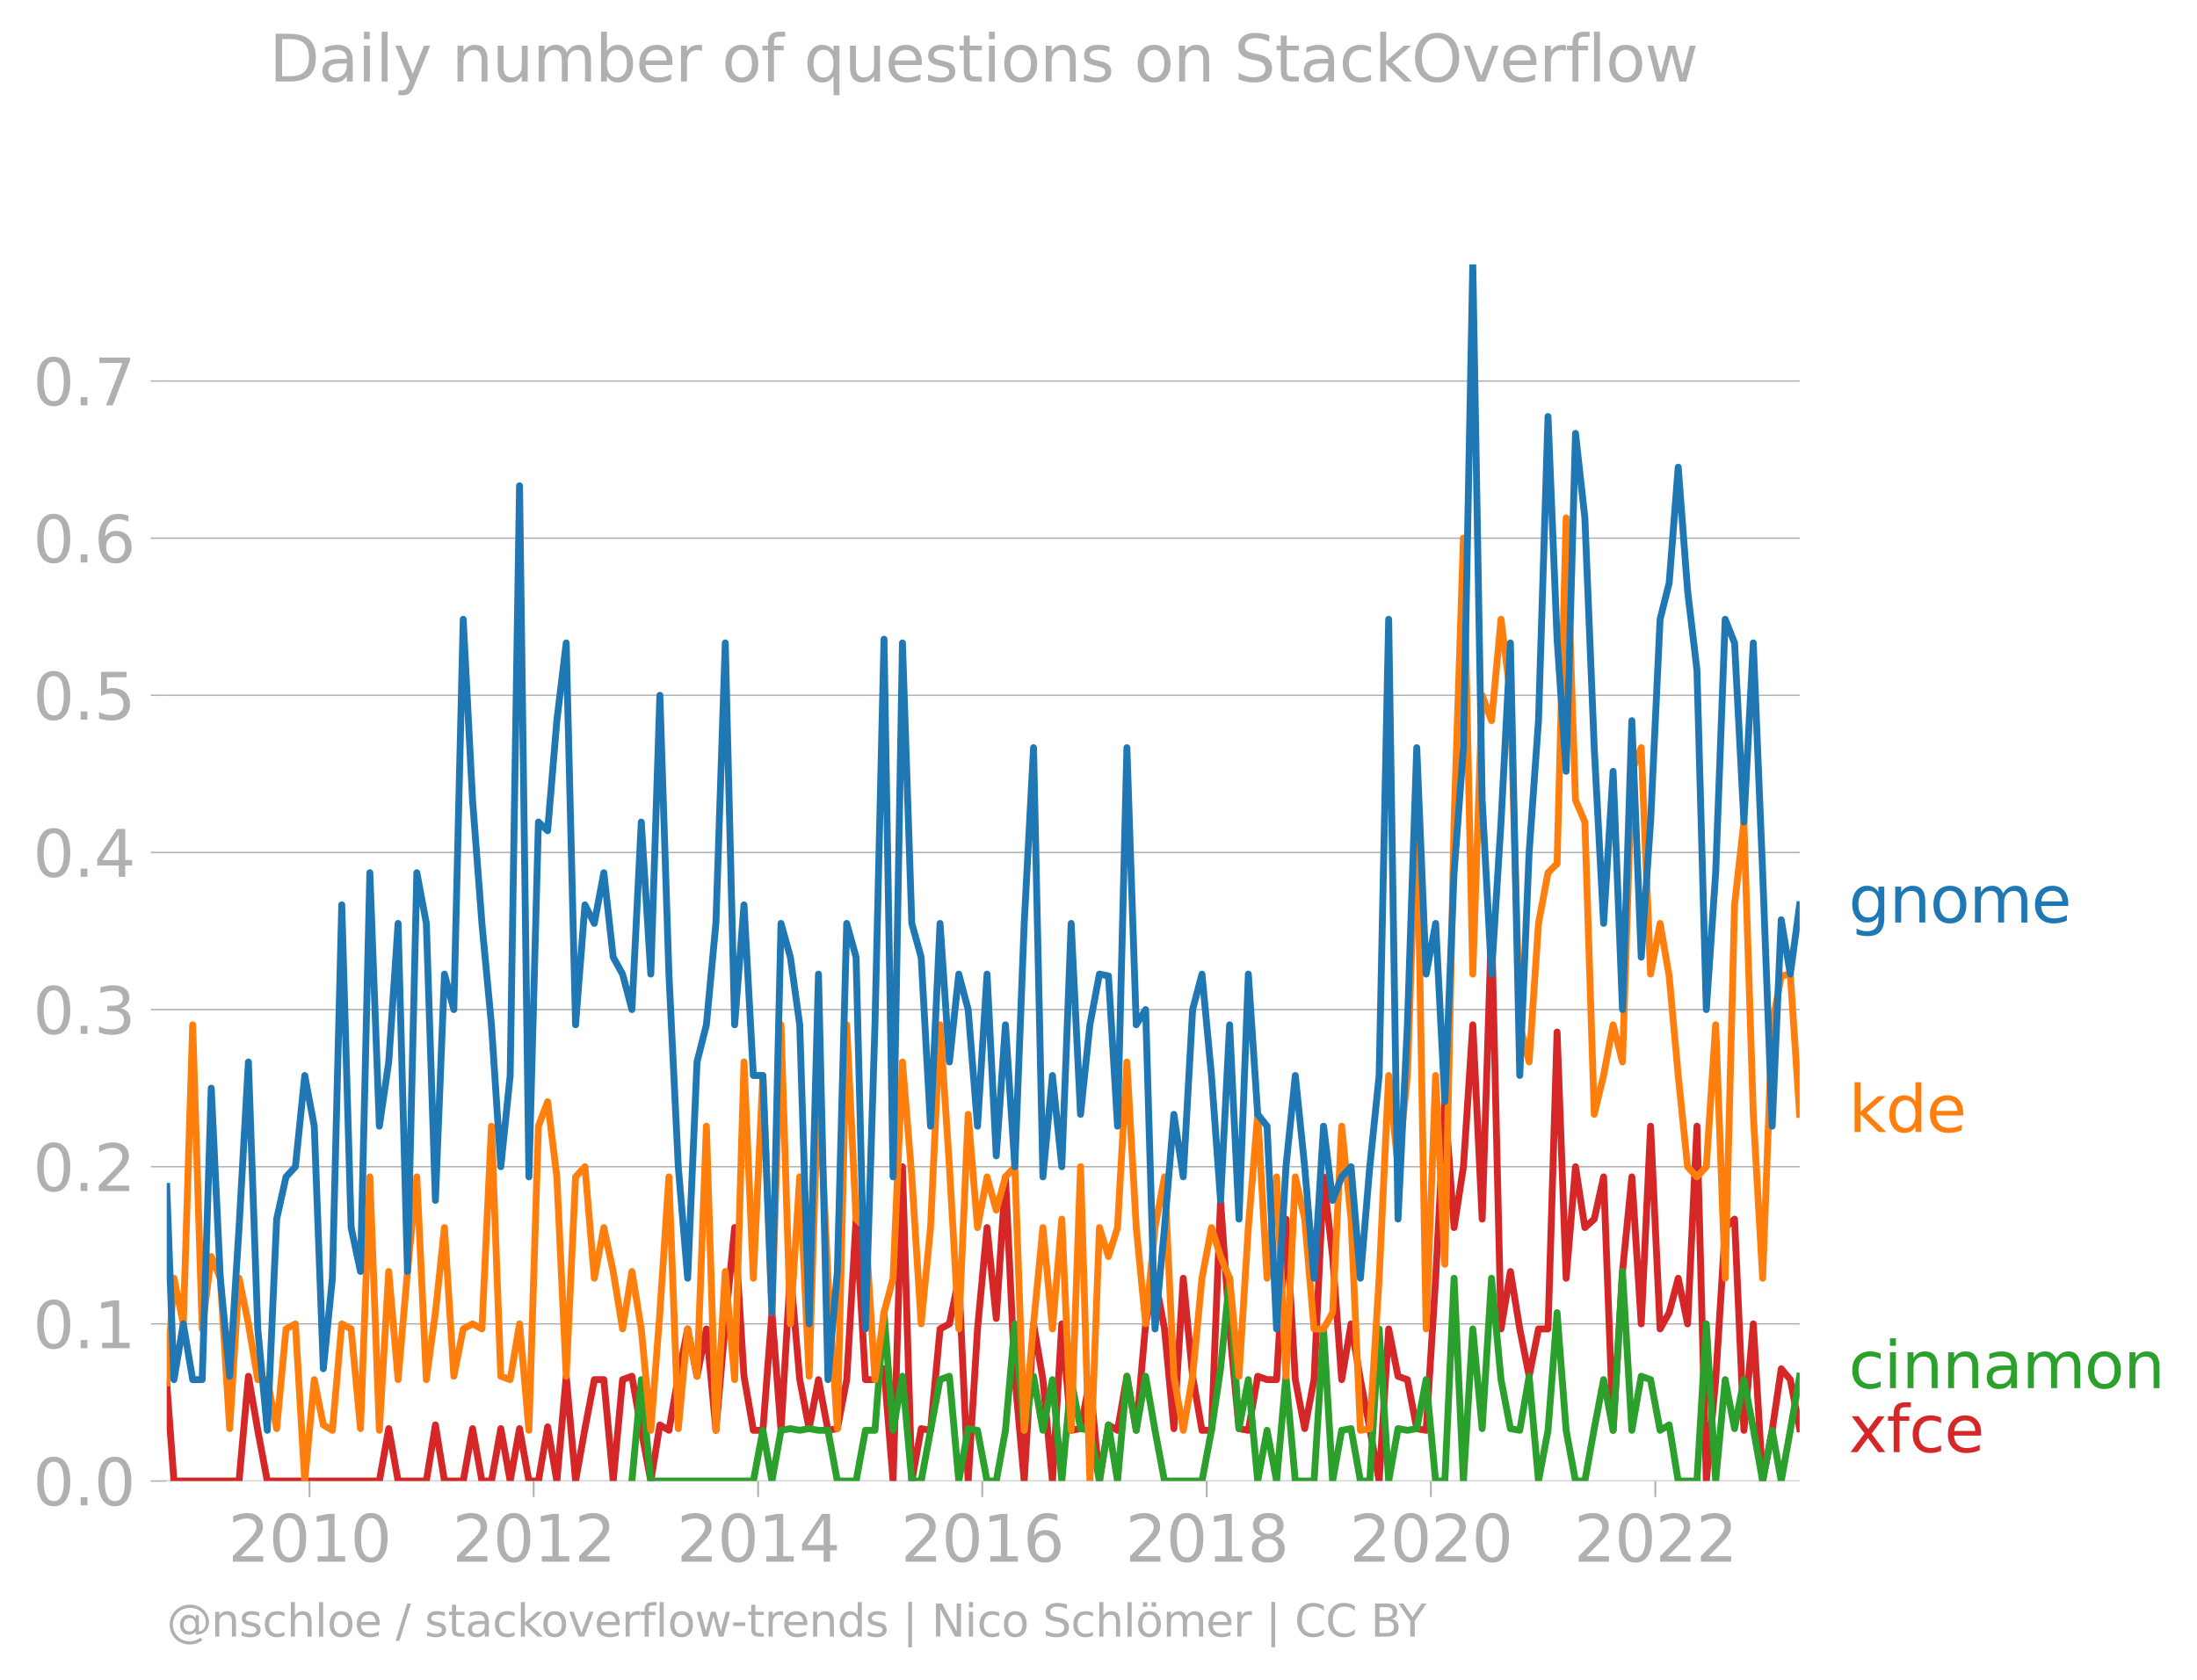 <svg xmlns="http://www.w3.org/2000/svg" xmlns:xlink="http://www.w3.org/1999/xlink" width="640.647" height="489.969" viewBox="0 0 480.485 367.477"><defs><style>*{stroke-linejoin:round;stroke-linecap:butt}</style></defs><g id="figure_1"><path id="patch_1" d="M0 367.477h480.485V0H0v367.477z" style="fill:none"/><g id="axes_1"><path id="patch_2" d="M36.464 323.95h357.12V57.838H36.464V323.95z" style="fill:none"/><g id="matplotlib.axis_1"><g id="xtick_1"><g id="line2d_1"><defs><path id="md8c40553c0" d="M0 0v3.5" style="stroke:#b0b0b0;stroke-width:.4"/></defs><use xlink:href="#md8c40553c0" x="67.691" y="323.95" style="fill:#b0b0b0;stroke:#b0b0b0;stroke-width:.4"/></g><g id="text_1" style="fill:#b0b0b0" transform="matrix(.14 0 0 -.14 49.876 341.588)"><defs><path id="DejaVuSans-32" d="M1228 531h2203V0H469v531q359 372 979 998 621 627 780 809 303 340 423 576 121 236 121 464 0 372-261 606-261 235-680 235-297 0-627-103-329-103-704-313v638q381 153 712 231 332 78 607 78 725 0 1156-363 431-362 431-968 0-288-108-546-107-257-392-607-78-91-497-524-418-433-1181-1211z" transform="scale(.016)"/><path id="DejaVuSans-30" d="M2034 4250q-487 0-733-480-245-479-245-1442 0-959 245-1439 246-480 733-480 491 0 736 480 246 480 246 1439 0 963-246 1442-245 480-736 480zm0 500q785 0 1199-621 414-620 414-1801 0-1178-414-1799Q2819-91 2034-91q-784 0-1198 620-414 621-414 1799 0 1181 414 1801 414 621 1198 621z" transform="scale(.016)"/><path id="DejaVuSans-31" d="M794 531h1031v3560L703 3866v575l1116 225h631V531h1031V0H794v531z" transform="scale(.016)"/></defs><use xlink:href="#DejaVuSans-32"/><use xlink:href="#DejaVuSans-30" x="63.623"/><use xlink:href="#DejaVuSans-31" x="127.246"/><use xlink:href="#DejaVuSans-30" x="190.869"/></g></g><g id="xtick_2"><use xlink:href="#md8c40553c0" id="line2d_2" x="116.712" y="323.95" style="fill:#b0b0b0;stroke:#b0b0b0;stroke-width:.4"/><g id="text_2" style="fill:#b0b0b0" transform="matrix(.14 0 0 -.14 98.897 341.588)"><use xlink:href="#DejaVuSans-32"/><use xlink:href="#DejaVuSans-30" x="63.623"/><use xlink:href="#DejaVuSans-31" x="127.246"/><use xlink:href="#DejaVuSans-32" x="190.869"/></g></g><g id="xtick_3"><use xlink:href="#md8c40553c0" id="line2d_3" x="165.801" y="323.95" style="fill:#b0b0b0;stroke:#b0b0b0;stroke-width:.4"/><g id="text_3" style="fill:#b0b0b0" transform="matrix(.14 0 0 -.14 147.986 341.588)"><defs><path id="DejaVuSans-34" d="M2419 4116 825 1625h1594v2491zm-166 550h794V1625h666v-525h-666V0h-628v1100H313v609l1940 2957z" transform="scale(.016)"/></defs><use xlink:href="#DejaVuSans-32"/><use xlink:href="#DejaVuSans-30" x="63.623"/><use xlink:href="#DejaVuSans-31" x="127.246"/><use xlink:href="#DejaVuSans-34" x="190.869"/></g></g><g id="xtick_4"><use xlink:href="#md8c40553c0" id="line2d_4" x="214.823" y="323.95" style="fill:#b0b0b0;stroke:#b0b0b0;stroke-width:.4"/><g id="text_4" style="fill:#b0b0b0" transform="matrix(.14 0 0 -.14 197.008 341.588)"><defs><path id="DejaVuSans-36" d="M2113 2584q-425 0-674-291-248-290-248-796 0-503 248-796 249-292 674-292t673 292q248 293 248 796 0 506-248 796-248 291-673 291zm1253 1979v-575q-238 112-480 171-242 60-480 60-625 0-955-422-329-422-376-1275 184 272 462 417 279 145 613 145 703 0 1111-427 408-426 408-1160 0-719-425-1154Q2819-91 2113-91q-810 0-1238 620-428 621-428 1799 0 1106 525 1764t1409 658q238 0 480-47t505-140z" transform="scale(.016)"/></defs><use xlink:href="#DejaVuSans-32"/><use xlink:href="#DejaVuSans-30" x="63.623"/><use xlink:href="#DejaVuSans-31" x="127.246"/><use xlink:href="#DejaVuSans-36" x="190.869"/></g></g><g id="xtick_5"><use xlink:href="#md8c40553c0" id="line2d_5" x="263.912" y="323.95" style="fill:#b0b0b0;stroke:#b0b0b0;stroke-width:.4"/><g id="text_5" style="fill:#b0b0b0" transform="matrix(.14 0 0 -.14 246.097 341.588)"><defs><path id="DejaVuSans-38" d="M2034 2216q-450 0-708-241-257-241-257-662 0-422 257-663 258-241 708-241t709 242q260 243 260 662 0 421-258 662-257 241-711 241zm-631 268q-406 100-633 378-226 279-226 679 0 559 398 884 399 325 1092 325 697 0 1094-325t397-884q0-400-227-679-226-278-629-378 456-106 710-416 255-309 255-755 0-679-414-1042Q2806-91 2034-91q-771 0-1186 362-414 363-414 1042 0 446 256 755 257 310 713 416zm-231 997q0-362 226-565 227-203 636-203 407 0 636 203 230 203 230 565 0 363-230 566-229 203-636 203-409 0-636-203-226-203-226-566z" transform="scale(.016)"/></defs><use xlink:href="#DejaVuSans-32"/><use xlink:href="#DejaVuSans-30" x="63.623"/><use xlink:href="#DejaVuSans-31" x="127.246"/><use xlink:href="#DejaVuSans-38" x="190.869"/></g></g><g id="xtick_6"><use xlink:href="#md8c40553c0" id="line2d_6" x="312.934" y="323.95" style="fill:#b0b0b0;stroke:#b0b0b0;stroke-width:.4"/><g id="text_6" style="fill:#b0b0b0" transform="matrix(.14 0 0 -.14 295.119 341.588)"><use xlink:href="#DejaVuSans-32"/><use xlink:href="#DejaVuSans-30" x="63.623"/><use xlink:href="#DejaVuSans-32" x="127.246"/><use xlink:href="#DejaVuSans-30" x="190.869"/></g></g><g id="xtick_7"><use xlink:href="#md8c40553c0" id="line2d_7" x="362.022" y="323.95" style="fill:#b0b0b0;stroke:#b0b0b0;stroke-width:.4"/><g id="text_7" style="fill:#b0b0b0" transform="matrix(.14 0 0 -.14 344.207 341.588)"><use xlink:href="#DejaVuSans-32"/><use xlink:href="#DejaVuSans-30" x="63.623"/><use xlink:href="#DejaVuSans-32" x="127.246"/><use xlink:href="#DejaVuSans-32" x="190.869"/></g></g></g><g id="matplotlib.axis_2"><g id="ytick_1"><path id="line2d_8" d="M36.464 323.95h357.12" clip-path="url(#p99e7223414)" style="fill:none;stroke:#b0b0b0;stroke-width:.3;stroke-linecap:square"/><g id="line2d_9"><defs><path id="mcc900f7da6" d="M0 0h-3.5" style="stroke:#b0b0b0;stroke-width:.3"/></defs><use xlink:href="#mcc900f7da6" x="36.464" y="323.95" style="fill:#b0b0b0;stroke:#b0b0b0;stroke-width:.3"/></g><g id="text_8" style="fill:#b0b0b0" transform="matrix(.14 0 0 -.14 7.2 329.269)"><defs><path id="DejaVuSans-2e" d="M684 794h660V0H684v794z" transform="scale(.016)"/></defs><use xlink:href="#DejaVuSans-30"/><use xlink:href="#DejaVuSans-2e" x="63.623"/><use xlink:href="#DejaVuSans-30" x="95.41"/></g></g><g id="ytick_2"><path id="line2d_10" d="M36.464 289.577h357.12" clip-path="url(#p99e7223414)" style="fill:none;stroke:#b0b0b0;stroke-width:.3;stroke-linecap:square"/><use xlink:href="#mcc900f7da6" id="line2d_11" x="36.464" y="289.577" style="fill:#b0b0b0;stroke:#b0b0b0;stroke-width:.3"/><g id="text_9" style="fill:#b0b0b0" transform="matrix(.14 0 0 -.14 7.2 294.896)"><use xlink:href="#DejaVuSans-30"/><use xlink:href="#DejaVuSans-2e" x="63.623"/><use xlink:href="#DejaVuSans-31" x="95.41"/></g></g><g id="ytick_3"><path id="line2d_12" d="M36.464 255.204h357.12" clip-path="url(#p99e7223414)" style="fill:none;stroke:#b0b0b0;stroke-width:.3;stroke-linecap:square"/><use xlink:href="#mcc900f7da6" id="line2d_13" x="36.464" y="255.204" style="fill:#b0b0b0;stroke:#b0b0b0;stroke-width:.3"/><g id="text_10" style="fill:#b0b0b0" transform="matrix(.14 0 0 -.14 7.2 260.523)"><use xlink:href="#DejaVuSans-30"/><use xlink:href="#DejaVuSans-2e" x="63.623"/><use xlink:href="#DejaVuSans-32" x="95.41"/></g></g><g id="ytick_4"><path id="line2d_14" d="M36.464 220.831h357.12" clip-path="url(#p99e7223414)" style="fill:none;stroke:#b0b0b0;stroke-width:.3;stroke-linecap:square"/><use xlink:href="#mcc900f7da6" id="line2d_15" x="36.464" y="220.831" style="fill:#b0b0b0;stroke:#b0b0b0;stroke-width:.3"/><g id="text_11" style="fill:#b0b0b0" transform="matrix(.14 0 0 -.14 7.2 226.15)"><defs><path id="DejaVuSans-33" d="M2597 2516q453-97 707-404 255-306 255-756 0-690-475-1069Q2609-91 1734-91q-293 0-604 58T488 141v609q262-153 574-231 313-78 654-78 593 0 904 234t311 681q0 413-289 645-289 233-804 233h-544v519h569q465 0 712 186t247 536q0 359-255 551-254 193-729 193-260 0-557-57-297-56-653-174v562q360 100 674 150t592 50q719 0 1137-327 419-326 419-882 0-388-222-655t-631-370z" transform="scale(.016)"/></defs><use xlink:href="#DejaVuSans-30"/><use xlink:href="#DejaVuSans-2e" x="63.623"/><use xlink:href="#DejaVuSans-33" x="95.41"/></g></g><g id="ytick_5"><path id="line2d_16" d="M36.464 186.459h357.12" clip-path="url(#p99e7223414)" style="fill:none;stroke:#b0b0b0;stroke-width:.3;stroke-linecap:square"/><use xlink:href="#mcc900f7da6" id="line2d_17" x="36.464" y="186.459" style="fill:#b0b0b0;stroke:#b0b0b0;stroke-width:.3"/><g id="text_12" style="fill:#b0b0b0" transform="matrix(.14 0 0 -.14 7.2 191.778)"><use xlink:href="#DejaVuSans-30"/><use xlink:href="#DejaVuSans-2e" x="63.623"/><use xlink:href="#DejaVuSans-34" x="95.41"/></g></g><g id="ytick_6"><path id="line2d_18" d="M36.464 152.086h357.12" clip-path="url(#p99e7223414)" style="fill:none;stroke:#b0b0b0;stroke-width:.3;stroke-linecap:square"/><use xlink:href="#mcc900f7da6" id="line2d_19" x="36.464" y="152.086" style="fill:#b0b0b0;stroke:#b0b0b0;stroke-width:.3"/><g id="text_13" style="fill:#b0b0b0" transform="matrix(.14 0 0 -.14 7.2 157.405)"><defs><path id="DejaVuSans-35" d="M691 4666h2478v-532H1269V2991q137 47 274 70 138 23 276 23 781 0 1237-428 457-428 457-1159 0-753-469-1171Q2575-91 1722-91q-294 0-599 50Q819 9 494 109v635q281-153 581-228t634-75q541 0 856 284 316 284 316 772 0 487-316 771-315 285-856 285-253 0-505-56-251-56-513-175v2344z" transform="scale(.016)"/></defs><use xlink:href="#DejaVuSans-30"/><use xlink:href="#DejaVuSans-2e" x="63.623"/><use xlink:href="#DejaVuSans-35" x="95.41"/></g></g><g id="ytick_7"><path id="line2d_20" d="M36.464 117.713h357.12" clip-path="url(#p99e7223414)" style="fill:none;stroke:#b0b0b0;stroke-width:.3;stroke-linecap:square"/><use xlink:href="#mcc900f7da6" id="line2d_21" x="36.464" y="117.713" style="fill:#b0b0b0;stroke:#b0b0b0;stroke-width:.3"/><g id="text_14" style="fill:#b0b0b0" transform="matrix(.14 0 0 -.14 7.2 123.032)"><use xlink:href="#DejaVuSans-30"/><use xlink:href="#DejaVuSans-2e" x="63.623"/><use xlink:href="#DejaVuSans-36" x="95.41"/></g></g><g id="ytick_8"><path id="line2d_22" d="M36.464 83.34h357.12" clip-path="url(#p99e7223414)" style="fill:none;stroke:#b0b0b0;stroke-width:.3;stroke-linecap:square"/><use xlink:href="#mcc900f7da6" id="line2d_23" x="36.464" y="83.34" style="fill:#b0b0b0;stroke:#b0b0b0;stroke-width:.3"/><g id="text_15" style="fill:#b0b0b0" transform="matrix(.14 0 0 -.14 7.2 88.66)"><defs><path id="DejaVuSans-37" d="M525 4666h3000v-269L1831 0h-659l1594 4134H525v532z" transform="scale(.016)"/></defs><use xlink:href="#DejaVuSans-30"/><use xlink:href="#DejaVuSans-2e" x="63.623"/><use xlink:href="#DejaVuSans-37" x="95.41"/></g></g></g><path id="line2d_24" d="m36.464 302.467 1.578 21.483H52.28l2.048-22.915 2.048 11.827 2.082 11.088h24.51l2.049-11.458 2.048 11.458h6.178l1.981-12.276 1.981 12.276h4.097l2.048-11.458 2.048 11.458h2.082l2.048-11.458 2.048 11.458 2.048-11.458 2.048 11.458h2.082l2.015-11.853 2.014 11.853 2.049-22.915 2.048 22.915 2.048-11.458 2.048-10.718h2.082l2.048 22.176 2.048-22.176 2.048-.74 2.048 11.828 2.082 11.088 1.981-12.276 1.981 1.188 2.048-11.827 2.049-10.35 2.048 10.35 2.048-10.35 2.082 22.177 2.048-23.285 2.048-21.067 2.048 32.525 2.048 11.827h2.082l1.981-25.74 1.981 25.74 2.048-34.743 2.048 23.655 2.049 10.718 2.048-10.718 2.082 11.088 2.048-.37 2.048-10.718 2.048-35.112 2.048 35.112h2.082l1.98-2.376 1.982 24.552 2.048-68.746 2.048 68.746 2.048-11.458 2.049.37 2.081-22.176 2.049-1.109 2.048-9.98 2.048 44.353 2.048-33.264 2.082-22.176 2.014 19.882 2.015-30.97 2.048 43.613 2.048 22.915 2.048-34.373 2.049 12.197 2.081 22.176 2.049-34.373 2.048 23.285 2.048-.37 2.048-10.718 2.082 22.176 1.98-12.276 1.982 1.188 2.048-11.827 2.048 11.827 2.048-23.285 2.049-9.98 2.081 11.089 2.048 21.806 2.049-32.894 2.048 21.437 2.048 11.827h2.082l1.98-50.292 1.982 28.116 2.048 21.806 2.048.37 2.048-11.827 2.048.739h2.082l2.048-35.112 2.048 35.112 2.049 10.718 2.048-10.718 2.082-44.352 1.98 17.424 1.982 26.928 2.048-12.197 2.048 12.197 2.048 10.718 2.048 11.458 2.082-33.264 2.048 10.349 2.048.739 2.049 10.718 2.048.37 2.081-33.264 2.015-38.617 2.015 27.529 2.048-13.306 2.048-31.046 2.048 42.504 2.048-64.68 2.082 88.704 2.048-12.567 2.048 12.567 2.049 10.349 2.048-10.35h2.081l1.981-64.943 1.981 53.856 2.049-24.394 2.048 13.306 2.048-1.848 2.048-9.24 2.082 55.44 2.048-34.743 2.048-20.697 2.048 32.155 2.049-43.243 2.081 44.352 1.981-3.564 1.981-7.524 2.049 9.979 2.048-43.243 2.048 77.616 2.048-22.176 2.082-33.264 2.048-1.848 2.048 46.2 2.048-23.285 2.048 34.373 2.082-11.088 1.981-13.464 1.981 2.376 2.048 10.718h0" clip-path="url(#p99e7223414)" style="fill:none;stroke:#d62728;stroke-width:1.5;stroke-linecap:square"/><path id="line2d_25" d="m138.201 323.95 2.048-22.176 2.082 22.176H164.76l2.082-11.088 1.981 11.088 1.981-11.088 2.048-.37 2.048.37 2.049-.37 2.048.37h2.082l2.048 11.088h4.096l2.048-11.088h2.082l1.98-25.74 1.982 25.74 2.048-11.827 2.048 22.915h2.048l2.049-11.088 2.081-11.088 2.049-.74 2.048 22.916 2.048-11.458 2.048.37 2.082 11.088h2.014l2.015-11.088 2.048-23.285 2.048 23.285 2.048-11.827 2.049 11.827 2.081-11.088 2.049 22.176 2.048-22.176 2.048 10.718 2.048.37 2.082 11.088 1.98-12.276 1.982 12.276 2.048-22.915 2.048 11.827 2.048-11.827 2.049 11.827 2.081 11.088h8.193l2.082-11.088 1.98-13.464 1.982-19.8 2.048 32.894 2.048-10.718 2.048 22.176 2.048-11.088 2.082 11.088 2.048-22.915 2.048 22.915H287.382l2.082-33.264 1.98 33.264 1.982-11.088 2.048-.37 2.048 11.458h2.048l2.048-33.264 2.082 33.264 2.048-11.458 2.048.37 2.049-.37 2.048-10.718 2.081 22.176h2.015l2.015-44.352 2.048 44.352 2.048-33.264 2.048 21.806 2.048-32.894 2.082 22.176 2.048 10.718 2.048.37 2.049-11.827 2.048 22.915 2.081-11.088 1.981-25.74 1.981 25.74 2.049 11.088h2.048l2.048-11.458 2.048-10.718 2.082 11.088 2.048-34.743 2.048 34.743 2.048-11.827 2.049.739 2.081 11.088 1.981-1.188 1.981 12.276H371.122l2.048-34.373 2.048 34.373 2.082-22.176 2.048 10.718 2.048-10.718 2.048 10.718 2.048 11.458 2.082-11.088 1.981 11.088 1.981-11.088 2.048-11.827" clip-path="url(#p99e7223414)" style="fill:none;stroke:#2ca02c;stroke-width:1.5;stroke-linecap:square"/><path id="line2d_26" d="m36.464 302.467 1.578-22.87 2.049 9.98 2.048-65.42 2.082 66.529 1.98-15.84 1.982 4.752 2.048 32.894 2.048-32.894 2.048 9.979 2.048 12.197h2.082l2.048 10.718 2.048-21.806 2.049-1.109 2.048 34.373 2.081-22.176 1.981 9.9 1.981 1.188 2.049-23.285 2.048 1.109 2.048 21.806 2.048-55.07 2.082 55.44 2.048-34.743 2.048 23.655 2.048-23.655 2.049-20.697 2.081 44.352 1.981-14.652 1.981-18.612 2.048 32.525 2.049-10.35 2.048-1.108 2.048 1.109 2.082-44.352 2.048 54.7 2.048.74 2.048-12.197 2.048 23.285 2.082-66.528 2.015-5.353 2.014 16.44 2.049 43.614 2.048-43.613 2.048-2.218 2.048 24.394 2.082-11.088 2.048 9.61 2.048 12.566 2.048-12.567 2.048 12.567 2.082 22.176 1.981-25.74 1.981-29.7 2.048 55.07 2.049-21.806 2.048 10.349 2.048-54.701 2.082 66.528 2.048-34.743 2.048 23.655 2.048-69.485 2.048 47.309 2.082-44.352 1.981 51.876 1.981-62.964 2.048 65.419 2.048-32.155 2.049 43.613 2.048-65.79 2.082 44.353 2.048 32.894 2.048-88.334 2.048 42.504 2.048 1.848 2.082 33.264 1.98-14.652 1.982-7.524 2.048-47.309 2.048 25.133 2.048 32.155 2.049-21.067 2.081-44.352 2.049 31.046 2.048 35.482 2.048-46.94 2.048 24.764 2.082-11.088 2.014 7.264 2.015-7.264 2.048-2.218 2.048 57.658 2.048-23.285 2.049-21.067 2.081 22.176 2.049-24.024 2.048 46.2 2.048-57.658 2.048 68.746 2.082-55.44 1.98 6.336 1.982-6.336 2.048-36.221 2.048 36.22 2.048 21.068 2.049-21.067 2.081-11.088 2.048 43.613 2.049 11.827 2.048-11.827 2.048-21.437 2.082-11.088 1.98 6.336 1.982 4.752 2.048 21.437 2.048-32.525 2.048-24.763 2.048 35.85 2.082-22.175 2.048 43.613 2.048-43.613 2.049 9.24 2.048 24.024h2.082l1.98-3.564 1.982-40.788 2.048 20.328 2.048 46.2 2.048-.37 2.048-32.894 2.082-44.352 2.048 19.958 2.048-19.958L309.845 175l2.048 115.685 2.081-55.44 2.015 41.293 2.015-96.733 2.048-62.093 2.048 95.357 2.048-60.984 2.048 5.544 2.082-22.176 2.048 16.632 2.048 72.072 2.049 8.131 2.048-30.307 2.081-11.088 1.981-1.98 1.981-75.636L344.563 175l2.048 4.805 2.048 63.94 2.048-8.5 2.082-11.088 2.048 8.131 2.048-63.571 2.048-5.175 2.049 49.527 2.081-11.088 1.981 11.484 1.981 21.78 2.049 19.958 2.048 2.218 2.048-2.218 2.048-31.046 2.082 55.44 2.048-81.682 2.048-18.11 2.048 63.94 2.048 35.852 2.082-55.44 1.981-10.692 1.981-.396 2.048 30.677h0" clip-path="url(#p99e7223414)" style="fill:none;stroke:#ff7f0e;stroke-width:1.5;stroke-linecap:square"/><g id="text_16" style="fill:#1f77b4" transform="matrix(.14 0 0 -.14 404.298 201.78)"><defs><path id="DejaVuSans-67" d="M2906 1791q0 625-258 968-257 344-723 344-462 0-720-344-258-343-258-968 0-622 258-966t720-344q466 0 723 344 258 344 258 966zm575-1357q0-893-397-1329-396-436-1215-436-303 0-572 45t-522 139v559q253-137 500-202 247-66 503-66 566 0 847 295t281 892v285q-178-310-456-463T1784 0Q1141 0 747 490 353 981 353 1791q0 812 394 1302 394 491 1037 491 388 0 666-153t456-462v531h575V434z" transform="scale(.016)"/><path id="DejaVuSans-6e" d="M3513 2113V0h-575v2094q0 497-194 743-194 247-581 247-466 0-735-297-269-296-269-809V0H581v3500h578v-544q207 316 486 472 280 156 646 156 603 0 912-373 310-373 310-1098z" transform="scale(.016)"/><path id="DejaVuSans-6f" d="M1959 3097q-462 0-731-361t-269-989q0-628 267-989 268-361 733-361 460 0 728 362 269 363 269 988 0 622-269 986-268 364-728 364zm0 487q750 0 1178-488 429-487 429-1349 0-859-429-1349Q2709-91 1959-91q-753 0-1180 489-426 490-426 1349 0 862 426 1349 427 488 1180 488z" transform="scale(.016)"/><path id="DejaVuSans-6d" d="M3328 2828q216 388 516 572t706 184q547 0 844-383 297-382 297-1088V0h-578v2094q0 503-179 746-178 244-543 244-447 0-707-297-259-296-259-809V0h-578v2094q0 506-178 748t-550 242q-441 0-701-298-259-298-259-808V0H581v3500h578v-544q197 322 472 475t653 153q382 0 649-194 267-193 395-562z" transform="scale(.016)"/><path id="DejaVuSans-65" d="M3597 1894v-281H953q38-594 358-905t892-311q331 0 642 81t618 244V178Q3153 47 2828-22t-659-69q-838 0-1327 487-489 488-489 1320 0 859 464 1363 464 505 1252 505 706 0 1117-455 411-454 411-1235zm-575 169q-6 471-264 752-258 282-683 282-481 0-770-272t-333-766l2050 4z" transform="scale(.016)"/></defs><use xlink:href="#DejaVuSans-67"/><use xlink:href="#DejaVuSans-6e" x="63.477"/><use xlink:href="#DejaVuSans-6f" x="126.855"/><use xlink:href="#DejaVuSans-6d" x="188.037"/><use xlink:href="#DejaVuSans-65" x="285.449"/></g><g id="text_17" style="fill:#ff7f0e" transform="matrix(.14 0 0 -.14 404.298 247.61)"><defs><path id="DejaVuSans-6b" d="M581 4863h578V1991l1716 1509h734L1753 1863 3688 0h-750L1159 1709V0H581v4863z" transform="scale(.016)"/><path id="DejaVuSans-64" d="M2906 2969v1894h575V0h-575v525q-181-312-458-464-276-152-664-152-634 0-1033 506-398 507-398 1332t398 1331q399 506 1033 506 388 0 664-152 277-151 458-463zM947 1747q0-634 261-995t717-361q456 0 718 361 263 361 263 995t-263 995q-262 361-718 361t-717-361q-261-361-261-995z" transform="scale(.016)"/></defs><use xlink:href="#DejaVuSans-6b"/><use xlink:href="#DejaVuSans-64" x="57.91"/><use xlink:href="#DejaVuSans-65" x="121.387"/></g><g id="text_18" style="fill:#2ca02c" transform="matrix(.14 0 0 -.14 404.298 303.627)"><defs><path id="DejaVuSans-63" d="M3122 3366v-538q-244 135-489 202t-495 67q-560 0-870-355-309-354-309-995t309-996q310-354 870-354 250 0 495 67t489 202V134Q2881 22 2623-34q-257-57-548-57-791 0-1257 497-465 497-465 1341 0 856 470 1346 471 491 1290 491 265 0 518-55 253-54 491-163z" transform="scale(.016)"/><path id="DejaVuSans-69" d="M603 3500h575V0H603v3500zm0 1363h575v-729H603v729z" transform="scale(.016)"/><path id="DejaVuSans-61" d="M2194 1759q-697 0-966-159t-269-544q0-306 202-486 202-179 548-179 479 0 768 339t289 901v128h-572zm1147 238V0h-575v531q-197-318-491-470T1556-91q-537 0-855 302-317 302-317 808 0 590 395 890 396 300 1180 300h807v57q0 397-261 614t-733 217q-300 0-585-72-284-72-546-216v532q315 122 612 182 297 61 578 61 760 0 1135-394 375-393 375-1193z" transform="scale(.016)"/></defs><use xlink:href="#DejaVuSans-63"/><use xlink:href="#DejaVuSans-69" x="54.98"/><use xlink:href="#DejaVuSans-6e" x="82.764"/><use xlink:href="#DejaVuSans-6e" x="146.143"/><use xlink:href="#DejaVuSans-61" x="209.521"/><use xlink:href="#DejaVuSans-6d" x="270.801"/><use xlink:href="#DejaVuSans-6f" x="368.213"/><use xlink:href="#DejaVuSans-6e" x="429.395"/></g><g id="text_19" style="fill:#d62728" transform="matrix(.14 0 0 -.14 404.298 317.627)"><defs><path id="DejaVuSans-78" d="M3513 3500 2247 1797 3578 0h-678L1881 1375 863 0H184l1360 1831L300 3500h678l928-1247 928 1247h679z" transform="scale(.016)"/><path id="DejaVuSans-66" d="M2375 4863v-479h-550q-309 0-430-125-120-125-120-450v-309h947v-447h-947V0H697v3053H147v447h550v244q0 584 272 851 272 268 862 268h544z" transform="scale(.016)"/></defs><use xlink:href="#DejaVuSans-78"/><use xlink:href="#DejaVuSans-66" x="59.18"/><use xlink:href="#DejaVuSans-63" x="94.385"/><use xlink:href="#DejaVuSans-65" x="149.365"/></g><g id="text_20" style="fill:#b0b0b0" transform="matrix(.097 0 0 -.097 36.464 357.986)"><defs><path id="DejaVuSans-40" d="M2381 1678q0-447 222-702 222-254 610-254 384 0 604 256 221 256 221 700 0 438-225 695-225 258-607 258-378 0-602-256-223-256-223-697zm1703-934q-187-241-429-355t-564-114q-538 0-874 389t-336 1014q0 625 337 1015 338 391 873 391 322 0 565-117 244-117 428-354v409h447V722q457 69 714 417 258 349 258 902 0 334-99 628-98 294-298 544-325 409-792 626t-1017 217q-384 0-738-102-353-101-653-301-490-319-767-836-276-517-276-1120 0-497 179-932 180-434 521-765 328-325 759-495 431-171 922-171 403 0 792 136t714 389l281-347q-390-303-851-464t-936-161q-578 0-1091 205-512 205-912 595Q841 78 631 592q-209 514-209 1105 0 569 212 1084 213 516 607 907 403 396 931 607t1119 211q662 0 1229-272 568-271 952-771 234-307 357-666 124-359 124-744 0-822-497-1297T4084 263v481z" transform="scale(.016)"/><path id="DejaVuSans-73" d="M2834 3397v-544q-243 125-506 187-262 63-544 63-428 0-642-131t-214-394q0-200 153-314t616-217l197-44q612-131 870-370t258-667q0-488-386-773Q2250-91 1575-91q-281 0-586 55T347 128v594q319-166 628-249 309-82 613-82 406 0 624 139 219 139 219 392 0 234-158 359-157 125-692 241l-200 47q-534 112-772 345-237 233-237 639 0 494 350 762 350 269 994 269 318 0 599-47 282-46 519-140z" transform="scale(.016)"/><path id="DejaVuSans-68" d="M3513 2113V0h-575v2094q0 497-194 743-194 247-581 247-466 0-735-297-269-296-269-809V0H581v4863h578V2956q207 316 486 472 280 156 646 156 603 0 912-373 310-373 310-1098z" transform="scale(.016)"/><path id="DejaVuSans-6c" d="M603 4863h575V0H603v4863z" transform="scale(.016)"/><path id="DejaVuSans-2f" d="M1625 4666h531L531-594H0l1625 5260z" transform="scale(.016)"/><path id="DejaVuSans-74" d="M1172 4494v-994h1184v-447H1172V1153q0-428 117-550t477-122h590V0h-590q-666 0-919 248-253 249-253 905v1900H172v447h422v994h578z" transform="scale(.016)"/><path id="DejaVuSans-76" d="M191 3500h609L1894 563l1094 2937h609L2284 0h-781L191 3500z" transform="scale(.016)"/><path id="DejaVuSans-72" d="M2631 2963q-97 56-211 82-114 27-251 27-488 0-749-317t-261-911V0H581v3500h578v-544q182 319 472 473 291 155 707 155 59 0 131-8 72-7 159-23l3-590z" transform="scale(.016)"/><path id="DejaVuSans-77" d="M269 3500h575l719-2731 715 2731h678l719-2731 716 2731h575L4050 0h-678l-753 2869L1863 0h-679L269 3500z" transform="scale(.016)"/><path id="DejaVuSans-2d" d="M313 2009h1684v-512H313v512z" transform="scale(.016)"/><path id="DejaVuSans-7c" d="M1344 4891v-6400H813v6400h531z" transform="scale(.016)"/><path id="DejaVuSans-4e" d="M628 4666h850L3547 763v3903h612V0h-850L1241 3903V0H628v4666z" transform="scale(.016)"/><path id="DejaVuSans-53" d="M3425 4513v-616q-359 172-678 256-319 85-616 85-515 0-795-200t-280-569q0-310 186-468 186-157 705-254l381-78q706-135 1042-474t336-907q0-679-455-1029Q2797-91 1919-91q-331 0-705 75-373 75-773 222v650q384-215 753-325 369-109 725-109 540 0 834 212 294 213 294 607 0 343-211 537t-692 291l-385 75q-706 140-1022 440-315 300-315 835 0 619 436 975t1201 356q329 0 669-60 341-59 697-177z" transform="scale(.016)"/><path id="DejaVuSans-f6" d="M1959 3097q-462 0-731-361t-269-989q0-628 267-989 268-361 733-361 460 0 728 362 269 363 269 988 0 622-269 986-268 364-728 364zm0 487q750 0 1178-488 429-487 429-1349 0-859-429-1349Q2709-91 1959-91q-753 0-1180 489-426 490-426 1349 0 862 426 1349 427 488 1180 488zm295 1266h634v-631h-634v631zm-1222 0h634v-631h-634v631z" transform="scale(.016)"/><path id="DejaVuSans-43" d="M4122 4306v-665q-319 297-680 443-361 147-767 147-800 0-1225-489t-425-1414q0-922 425-1411t1225-489q406 0 767 147t680 444V359q-331-225-702-338-370-112-782-112-1060 0-1670 648-609 649-609 1771 0 1125 609 1773 610 649 1670 649 418 0 788-111 371-111 696-333z" transform="scale(.016)"/><path id="DejaVuSans-42" d="M1259 2228V519h1013q509 0 754 211 246 211 246 645 0 438-246 645-245 208-754 208H1259zm0 1919V2741h935q462 0 688 173 227 174 227 530 0 353-227 528-226 175-688 175h-935zm-631 519h1613q722 0 1112-300 391-300 391-853 0-429-200-682t-588-315q466-100 724-418 258-317 258-792 0-625-425-966Q3088 0 2303 0H628v4666z" transform="scale(.016)"/><path id="DejaVuSans-59" d="M-13 4666h679l1293-1919 1285 1919h678L2272 2222V0h-634v2222L-13 4666z" transform="scale(.016)"/></defs><use xlink:href="#DejaVuSans-40"/><use xlink:href="#DejaVuSans-6e" x="100"/><use xlink:href="#DejaVuSans-73" x="163.379"/><use xlink:href="#DejaVuSans-63" x="215.479"/><use xlink:href="#DejaVuSans-68" x="270.459"/><use xlink:href="#DejaVuSans-6c" x="333.838"/><use xlink:href="#DejaVuSans-6f" x="361.621"/><use xlink:href="#DejaVuSans-65" x="422.803"/><use xlink:href="#DejaVuSans-20" x="484.326"/><use xlink:href="#DejaVuSans-2f" x="516.113"/><use xlink:href="#DejaVuSans-20" x="549.805"/><use xlink:href="#DejaVuSans-73" x="581.592"/><use xlink:href="#DejaVuSans-74" x="633.691"/><use xlink:href="#DejaVuSans-61" x="672.9"/><use xlink:href="#DejaVuSans-63" x="734.18"/><use xlink:href="#DejaVuSans-6b" x="789.16"/><use xlink:href="#DejaVuSans-6f" x="843.445"/><use xlink:href="#DejaVuSans-76" x="904.627"/><use xlink:href="#DejaVuSans-65" x="963.807"/><use xlink:href="#DejaVuSans-72" x="1025.33"/><use xlink:href="#DejaVuSans-66" x="1066.443"/><use xlink:href="#DejaVuSans-6c" x="1101.648"/><use xlink:href="#DejaVuSans-6f" x="1129.432"/><use xlink:href="#DejaVuSans-77" x="1190.613"/><use xlink:href="#DejaVuSans-2d" x="1272.4"/><use xlink:href="#DejaVuSans-74" x="1308.484"/><use xlink:href="#DejaVuSans-72" x="1347.693"/><use xlink:href="#DejaVuSans-65" x="1386.557"/><use xlink:href="#DejaVuSans-6e" x="1448.08"/><use xlink:href="#DejaVuSans-64" x="1511.459"/><use xlink:href="#DejaVuSans-73" x="1574.936"/><use xlink:href="#DejaVuSans-20" x="1627.035"/><use xlink:href="#DejaVuSans-7c" x="1658.822"/><use xlink:href="#DejaVuSans-20" x="1692.514"/><use xlink:href="#DejaVuSans-4e" x="1724.301"/><use xlink:href="#DejaVuSans-69" x="1799.105"/><use xlink:href="#DejaVuSans-63" x="1826.889"/><use xlink:href="#DejaVuSans-6f" x="1881.869"/><use xlink:href="#DejaVuSans-20" x="1943.051"/><use xlink:href="#DejaVuSans-53" x="1974.838"/><use xlink:href="#DejaVuSans-63" x="2038.314"/><use xlink:href="#DejaVuSans-68" x="2093.295"/><use xlink:href="#DejaVuSans-6c" x="2156.674"/><use xlink:href="#DejaVuSans-f6" x="2184.457"/><use xlink:href="#DejaVuSans-6d" x="2245.639"/><use xlink:href="#DejaVuSans-65" x="2343.051"/><use xlink:href="#DejaVuSans-72" x="2404.574"/><use xlink:href="#DejaVuSans-20" x="2445.688"/><use xlink:href="#DejaVuSans-7c" x="2477.475"/><use xlink:href="#DejaVuSans-20" x="2511.166"/><use xlink:href="#DejaVuSans-43" x="2542.953"/><use xlink:href="#DejaVuSans-43" x="2612.777"/><use xlink:href="#DejaVuSans-20" x="2682.602"/><use xlink:href="#DejaVuSans-42" x="2714.389"/><use xlink:href="#DejaVuSans-59" x="2777.492"/></g><g id="text_21" style="fill:#b0b0b0" transform="matrix(.14 0 0 -.14 58.878 17.838)"><defs><path id="DejaVuSans-44" d="M1259 4147V519h763q966 0 1414 437 448 438 448 1382 0 937-448 1373t-1414 436h-763zm-631 519h1297q1356 0 1990-564 635-564 635-1764 0-1207-638-1773Q3275 0 1925 0H628v4666z" transform="scale(.016)"/><path id="DejaVuSans-79" d="M2059-325q-243-625-475-815-231-191-618-191H506v481h338q237 0 368 113 132 112 291 531l103 262L191 3500h609L1894 763l1094 2737h609L2059-325z" transform="scale(.016)"/><path id="DejaVuSans-75" d="M544 1381v2119h575V1403q0-497 193-746 194-248 582-248 465 0 735 297 271 297 271 810v1984h575V0h-575v538q-209-319-486-474-276-155-642-155-603 0-916 375-312 375-312 1097zm1447 2203z" transform="scale(.016)"/><path id="DejaVuSans-62" d="M3116 1747q0 634-261 995t-717 361q-457 0-718-361t-261-995q0-634 261-995t718-361q456 0 717 361t261 995zM1159 2969q182 312 458 463 277 152 661 152 638 0 1036-506 399-506 399-1331T3314 415Q2916-91 2278-91q-384 0-661 152-276 152-458 464V0H581v4863h578V2969z" transform="scale(.016)"/><path id="DejaVuSans-71" d="M947 1747q0-634 261-995t717-361q456 0 718 361 263 361 263 995t-263 995q-262 361-718 361t-717-361q-261-361-261-995zM2906 525q-181-312-458-464-276-152-664-152-634 0-1033 506-398 507-398 1332t398 1331q399 506 1033 506 388 0 664-152 277-151 458-463v531h575v-4831h-575V525z" transform="scale(.016)"/><path id="DejaVuSans-4f" d="M2522 4238q-688 0-1093-513-404-512-404-1397 0-881 404-1394 405-512 1093-512 687 0 1089 512 402 513 402 1394 0 885-402 1397-402 513-1089 513zm0 512q981 0 1568-658 588-658 588-1764 0-1103-588-1761Q3503-91 2522-91q-984 0-1574 656-589 657-589 1763t589 1764q590 658 1574 658z" transform="scale(.016)"/></defs><use xlink:href="#DejaVuSans-44"/><use xlink:href="#DejaVuSans-61" x="77.002"/><use xlink:href="#DejaVuSans-69" x="138.281"/><use xlink:href="#DejaVuSans-6c" x="166.064"/><use xlink:href="#DejaVuSans-79" x="193.848"/><use xlink:href="#DejaVuSans-20" x="253.027"/><use xlink:href="#DejaVuSans-6e" x="284.814"/><use xlink:href="#DejaVuSans-75" x="348.193"/><use xlink:href="#DejaVuSans-6d" x="411.572"/><use xlink:href="#DejaVuSans-62" x="508.984"/><use xlink:href="#DejaVuSans-65" x="572.461"/><use xlink:href="#DejaVuSans-72" x="633.984"/><use xlink:href="#DejaVuSans-20" x="675.098"/><use xlink:href="#DejaVuSans-6f" x="706.885"/><use xlink:href="#DejaVuSans-66" x="768.066"/><use xlink:href="#DejaVuSans-20" x="803.271"/><use xlink:href="#DejaVuSans-71" x="835.059"/><use xlink:href="#DejaVuSans-75" x="898.535"/><use xlink:href="#DejaVuSans-65" x="961.914"/><use xlink:href="#DejaVuSans-73" x="1023.438"/><use xlink:href="#DejaVuSans-74" x="1075.537"/><use xlink:href="#DejaVuSans-69" x="1114.746"/><use xlink:href="#DejaVuSans-6f" x="1142.529"/><use xlink:href="#DejaVuSans-6e" x="1203.711"/><use xlink:href="#DejaVuSans-73" x="1267.09"/><use xlink:href="#DejaVuSans-20" x="1319.189"/><use xlink:href="#DejaVuSans-6f" x="1350.977"/><use xlink:href="#DejaVuSans-6e" x="1412.158"/><use xlink:href="#DejaVuSans-20" x="1475.537"/><use xlink:href="#DejaVuSans-53" x="1507.324"/><use xlink:href="#DejaVuSans-74" x="1570.801"/><use xlink:href="#DejaVuSans-61" x="1610.01"/><use xlink:href="#DejaVuSans-63" x="1671.289"/><use xlink:href="#DejaVuSans-6b" x="1726.27"/><use xlink:href="#DejaVuSans-4f" x="1784.18"/><use xlink:href="#DejaVuSans-76" x="1862.891"/><use xlink:href="#DejaVuSans-65" x="1922.07"/><use xlink:href="#DejaVuSans-72" x="1983.594"/><use xlink:href="#DejaVuSans-66" x="2024.707"/><use xlink:href="#DejaVuSans-6c" x="2059.912"/><use xlink:href="#DejaVuSans-6f" x="2087.695"/><use xlink:href="#DejaVuSans-77" x="2148.877"/></g><path id="line2d_27" d="m36.464 259.5 1.578 42.274 2.049-12.197 2.048 12.197h2.082l1.98-63.756 1.982 41.58 2.048 21.437 2.048-32.525 2.048-36.221 2.048 58.397 2.082 22.176 2.048-46.2 2.048-9.24 2.049-2.218 2.048-19.958 2.081 11.088 1.981 53.064 1.981-19.8 2.049-81.682 2.048 70.594 2.048 9.61 2.048-87.226 2.082 55.44 2.048-14.045 2.048-30.307 2.048 76.137 2.049-87.225 2.081 11.088 1.981 60.588 1.981-49.5 2.048 7.761 2.049-85.377L103.349 175l2.048 26.98 2.082 22.177 2.048 31.046 2.048-19.958 2.048-128.99 2.048 151.166 2.082-77.616 2.015 1.912 2.014-24.088 2.049-17.002 2.048 83.53 2.048-26.242 2.048 4.066 2.082-11.088 2.048 18.48 2.048 3.696 2.048 7.761 2.048-41.025 2.082 33.264 1.981-60.984 1.981 60.984 2.048 42.134 2.049 24.394 2.048-47.309 2.048-8.131 2.082-22.176 2.048-61.354 2.048 83.53 2.048-26.242 2.048 37.33h2.082l1.981 51.876 1.981-85.14 2.048 7.392 2.048 14.784 2.049 65.419 2.048-76.507 2.082 88.704 2.048-23.655 2.048-76.137 2.048 7.392 2.048 81.312 2.082-66.528 1.98-84.348 1.982 117.612 2.048-116.794 2.048 61.354 2.048 7.392 2.049 36.96 2.081-44.352 2.049 30.307 2.048-19.22 2.048 7.762 2.048 25.503 2.082-33.264 2.014 39.764 2.015-28.676 2.048 31.046 2.048-53.222 2.048-38.439 2.049 93.879 2.081-22.176 2.049 19.958 2.048-53.222 2.048 41.765 2.048-19.59 2.082-11.087 1.98.396 1.982 32.868 2.048-82.79 2.048 60.614 2.048-3.327 2.049 69.855 2.081-22.176 2.048-24.763 2.049 13.675 2.048-36.59 2.048-7.762 2.082 22.176 1.98 27.324 1.982-38.412 2.048 42.504 2.048-53.592 2.048 30.677 2.048 2.587 2.082 44.352 2.048-35.482 2.048-19.958 2.049 19.958 2.048 24.394 2.082-33.264 1.98 16.236 1.982-5.148 2.048-2.218 2.048 24.394 2.048-24.394 2.048-19.958 2.082-99.792 2.048 131.208 2.048-42.504 2.049-60.615 2.048 49.527 2.081-11.088 2.015 38.999 2.015-50.087 2.048-27.35L322.1 57.837 324.148 175l2.048 38.069 2.082-33.264 2.048-39.178 2.048 94.618 2.049-48.787 2.048-28.83 2.081-66.527 1.981 48.708 1.981 28.908 2.049-73.92 2.048 18.48 2.048 50.265 2.048 38.439 2.082-33.264 2.048 52.113 2.048-63.201 2.048 51.744 2.049-29.568 2.081-44.352 1.981-7.92 1.981-25.344 2.049 26.98 2.048 17.372 2.048 74.29 2.048-29.938 2.082-55.44 2.048 5.174 2.048 39.178 2.048-39.178 2.048 50.266 2.082 55.44 1.981-45.144 1.981 11.88 2.048-15.154h0" clip-path="url(#p99e7223414)" style="fill:none;stroke:#1f77b4;stroke-width:1.5;stroke-linecap:square"/></g></g><defs><clipPath id="p99e7223414"><path d="M36.464 57.838h357.12V323.95H36.464z"/></clipPath></defs></svg>